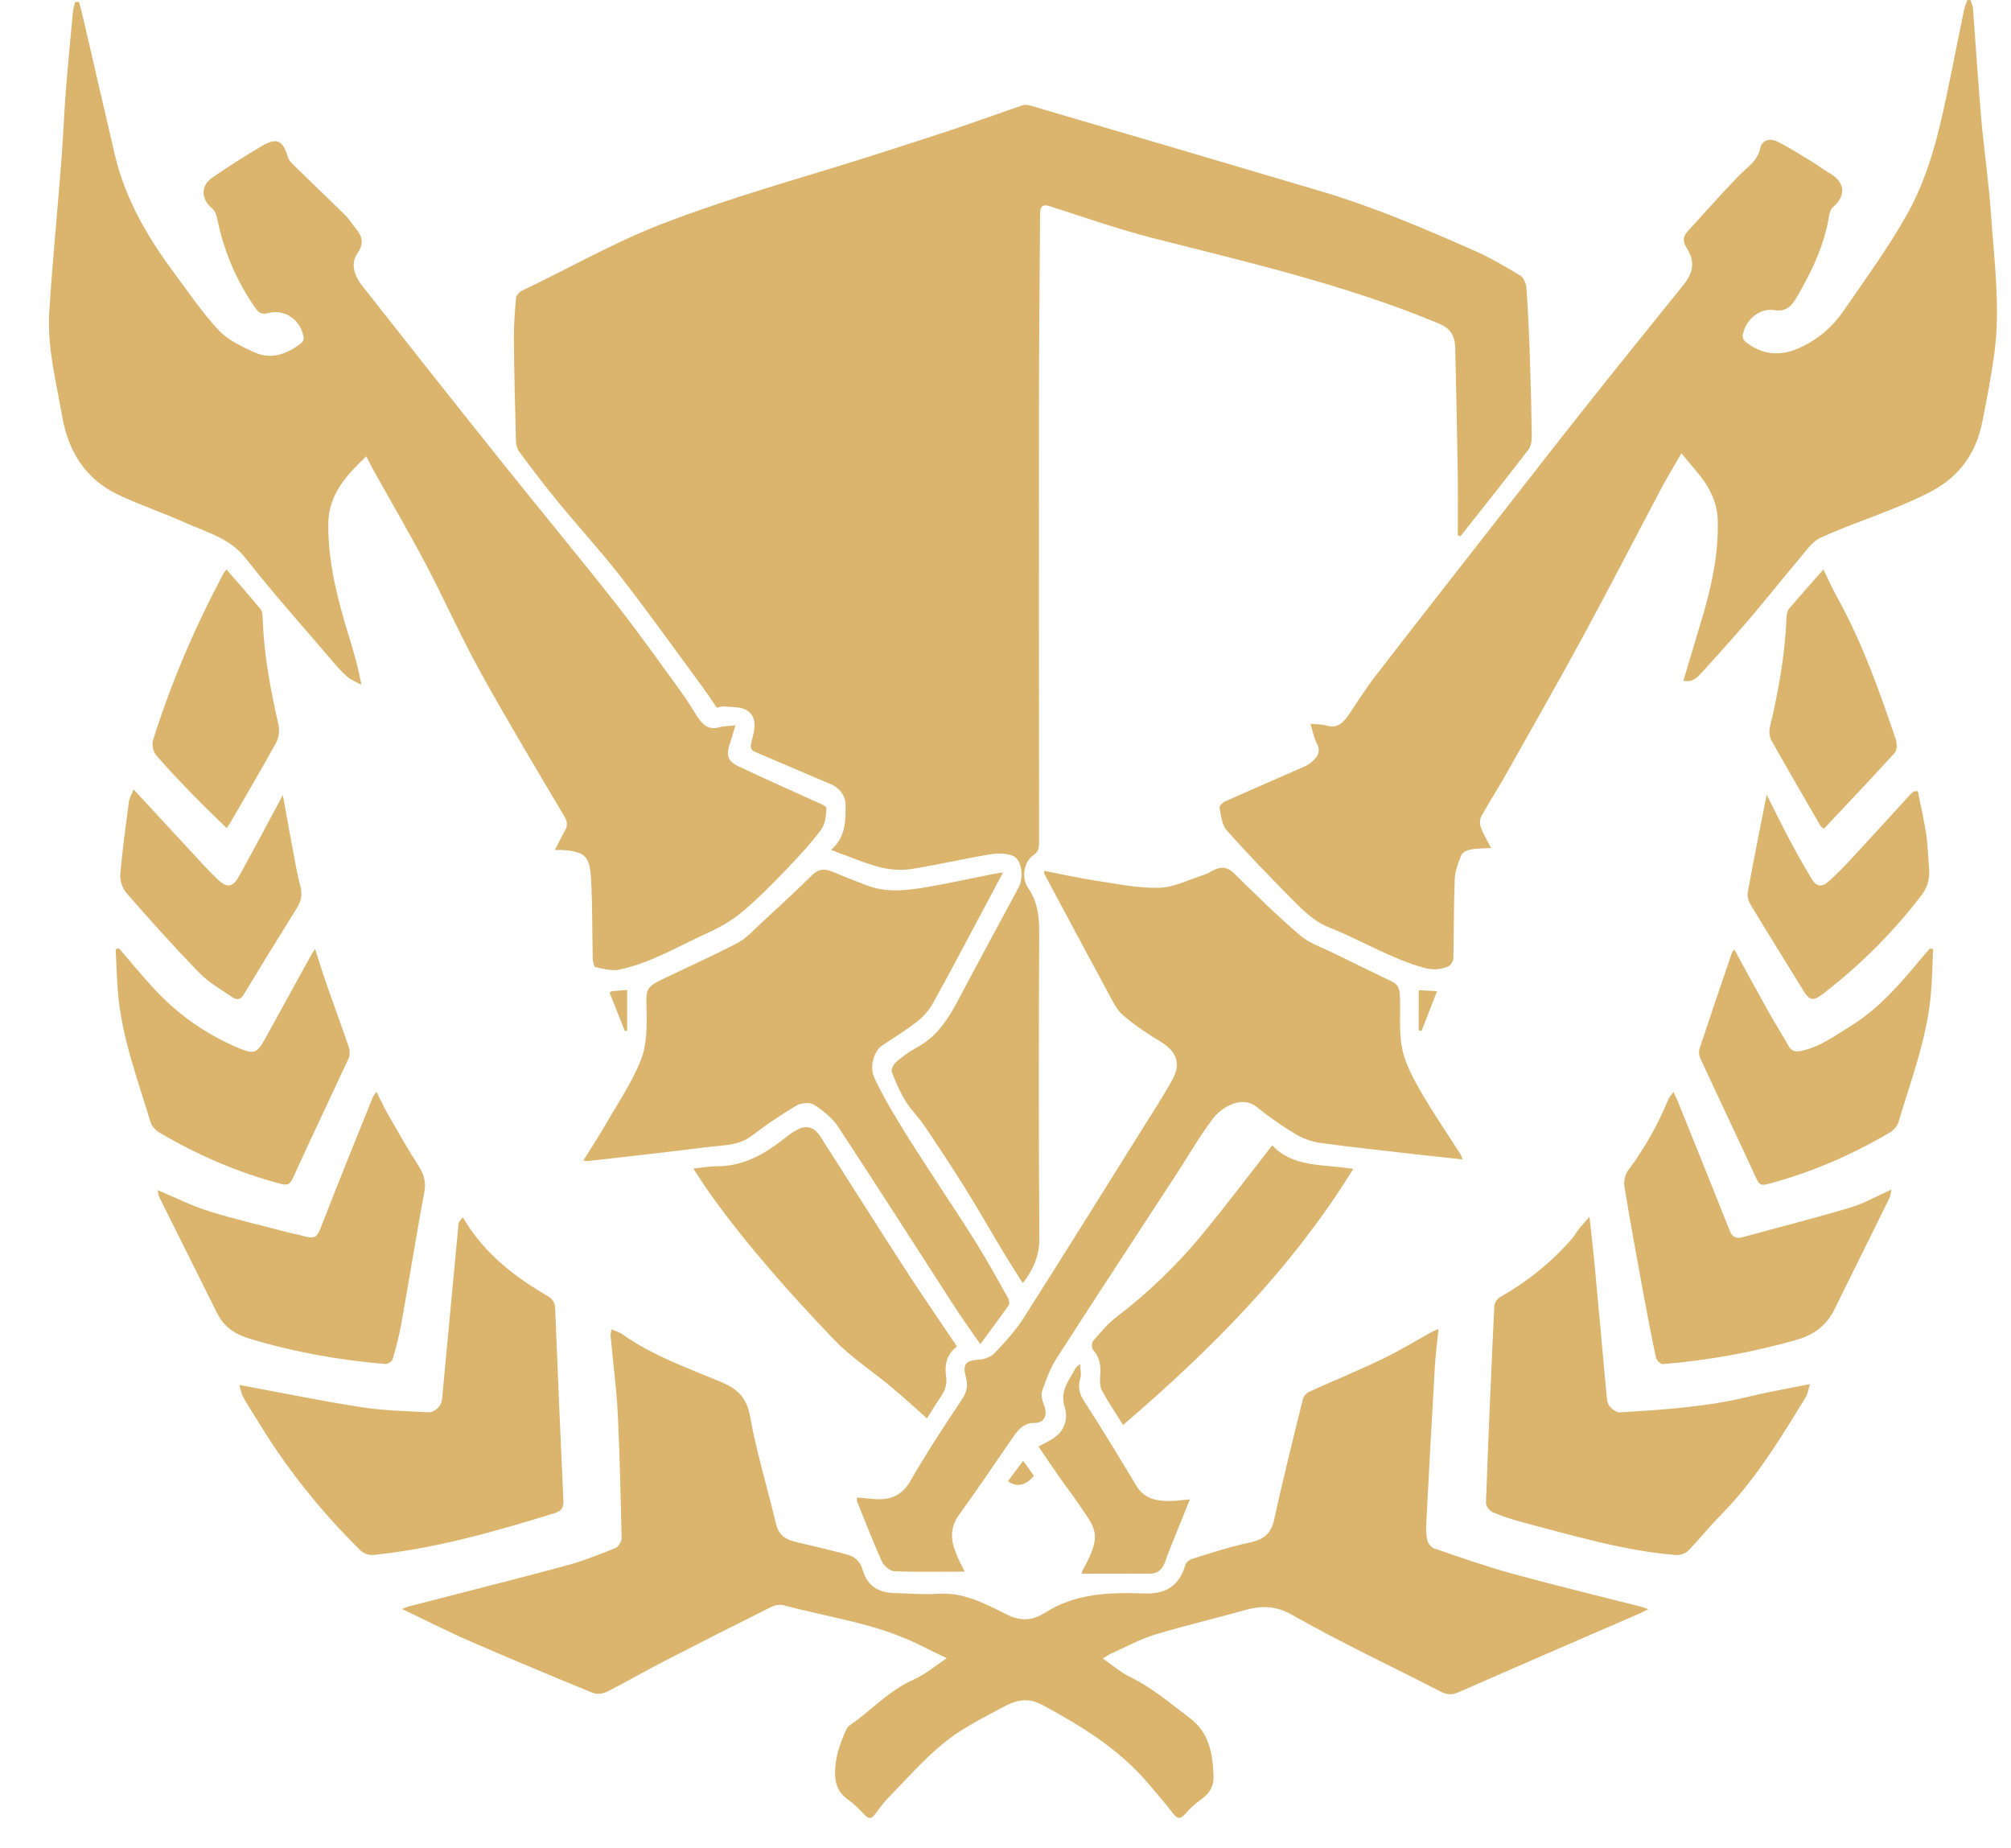 <svg width="37" height="34" viewBox="0 0 37 34" fill="none" xmlns="http://www.w3.org/2000/svg">
<path d="M26.822 9.844C26.822 9.471 26.827 9.096 26.821 8.723C26.809 7.948 26.794 7.173 26.774 6.397C26.769 6.151 26.663 6.031 26.471 5.951C24.769 5.242 22.984 4.831 21.209 4.379C20.574 4.217 19.952 3.998 19.327 3.797C19.182 3.75 19.137 3.79 19.136 3.937C19.131 5.047 19.117 6.156 19.116 7.266C19.113 10.011 19.116 12.757 19.118 15.502C19.118 15.603 19.104 15.672 19.007 15.737C18.84 15.848 18.79 16.151 18.912 16.327C19.083 16.575 19.121 16.841 19.12 17.137C19.112 19.018 19.109 20.897 19.123 22.777C19.125 23.102 19.014 23.349 18.819 23.605C18.698 23.414 18.58 23.232 18.469 23.048C18.228 22.648 17.997 22.241 17.75 21.845C17.512 21.464 17.264 21.089 17.012 20.716C16.904 20.556 16.762 20.419 16.661 20.255C16.558 20.086 16.476 19.902 16.407 19.715C16.39 19.67 16.447 19.571 16.496 19.529C16.612 19.432 16.737 19.34 16.87 19.268C17.348 19.014 17.552 18.539 17.792 18.091C18.108 17.5 18.426 16.912 18.743 16.322C18.838 16.145 18.803 15.819 18.644 15.748C18.517 15.692 18.351 15.694 18.209 15.718C17.723 15.798 17.242 15.914 16.755 15.988C16.567 16.016 16.36 15.998 16.176 15.949C15.888 15.873 15.612 15.752 15.291 15.636C15.563 15.393 15.559 15.101 15.558 14.808C15.557 14.632 15.44 14.489 15.278 14.421C14.816 14.23 14.359 14.028 13.899 13.835C13.796 13.791 13.805 13.732 13.828 13.637C13.879 13.437 13.951 13.208 13.744 13.069C13.637 12.998 13.473 13.01 13.334 12.996C13.279 12.99 13.221 13.014 13.19 13.019C13.078 12.858 12.979 12.709 12.873 12.566C12.394 11.915 11.923 11.256 11.427 10.618C11.054 10.139 10.643 9.691 10.258 9.222C10.015 8.926 9.784 8.62 9.555 8.313C9.516 8.261 9.495 8.182 9.493 8.114C9.476 7.488 9.46 6.863 9.455 6.237C9.453 5.987 9.472 5.736 9.494 5.487C9.499 5.436 9.556 5.37 9.605 5.347C10.462 4.939 11.284 4.465 12.174 4.121C13.138 3.749 14.12 3.452 15.104 3.155C15.877 2.922 16.646 2.672 17.414 2.421C17.883 2.267 18.347 2.095 18.814 1.937C18.863 1.92 18.927 1.933 18.98 1.949C19.889 2.215 20.797 2.482 21.705 2.75C22.564 3.003 23.421 3.259 24.279 3.511C25.257 3.799 26.194 4.199 27.126 4.611C27.417 4.74 27.697 4.903 27.971 5.069C28.034 5.107 28.08 5.22 28.086 5.303C28.116 5.747 28.135 6.194 28.15 6.64C28.166 7.099 28.177 7.559 28.183 8.017C28.184 8.102 28.171 8.207 28.122 8.27C27.709 8.808 27.288 9.337 26.868 9.868C26.853 9.86 26.838 9.852 26.822 9.844Z" fill="#DBB56D"/>
<path d="M1.454 0.034C1.483 0.15 1.515 0.266 1.542 0.383C1.733 1.206 1.921 2.029 2.114 2.851C2.302 3.649 2.7 4.339 3.177 4.984C3.451 5.354 3.711 5.738 4.021 6.073C4.193 6.257 4.447 6.375 4.681 6.482C4.993 6.622 5.283 6.514 5.542 6.312C5.568 6.292 5.592 6.243 5.587 6.211C5.537 5.887 5.244 5.677 4.933 5.76C4.817 5.79 4.761 5.754 4.701 5.67C4.354 5.175 4.122 4.63 3.998 4.033C3.983 3.963 3.956 3.876 3.905 3.836C3.699 3.671 3.686 3.419 3.906 3.267C4.205 3.062 4.51 2.866 4.822 2.684C5.098 2.523 5.206 2.582 5.299 2.897C5.315 2.949 5.361 2.996 5.402 3.036C5.717 3.344 6.036 3.647 6.35 3.956C6.421 4.025 6.473 4.114 6.537 4.191C6.653 4.333 6.71 4.463 6.584 4.647C6.431 4.868 6.532 5.09 6.675 5.271C7.506 6.329 8.34 7.383 9.18 8.433C9.89 9.323 10.617 10.198 11.321 11.092C11.744 11.629 12.14 12.19 12.543 12.743C12.643 12.879 12.727 13.026 12.82 13.168C12.918 13.319 13.03 13.437 13.234 13.379C13.32 13.355 13.414 13.357 13.531 13.344C13.492 13.471 13.463 13.577 13.428 13.681C13.357 13.893 13.386 14.001 13.586 14.097C14.044 14.315 14.508 14.518 14.968 14.729C15.054 14.768 15.201 14.818 15.203 14.865C15.204 15 15.182 15.165 15.105 15.266C14.903 15.533 14.675 15.78 14.443 16.02C14.184 16.287 13.924 16.553 13.64 16.788C13.454 16.942 13.235 17.064 13.015 17.164C12.481 17.406 11.971 17.717 11.39 17.838C11.252 17.866 11.098 17.821 10.954 17.79C10.927 17.784 10.907 17.683 10.906 17.625C10.894 17.136 10.902 16.648 10.874 16.161C10.851 15.748 10.761 15.674 10.375 15.638C10.331 15.634 10.286 15.637 10.209 15.637C10.278 15.502 10.333 15.389 10.394 15.281C10.447 15.189 10.441 15.117 10.384 15.02C9.861 14.134 9.331 13.253 8.833 12.351C8.478 11.71 8.181 11.036 7.838 10.386C7.529 9.799 7.193 9.226 6.87 8.647C6.827 8.57 6.789 8.49 6.738 8.394C6.375 8.745 6.043 9.091 6.04 9.641C6.035 10.365 6.217 11.049 6.427 11.73C6.513 12.007 6.593 12.285 6.648 12.597C6.56 12.549 6.462 12.513 6.388 12.449C6.278 12.353 6.182 12.239 6.086 12.127C5.563 11.513 5.024 10.913 4.527 10.278C4.225 9.89 3.791 9.791 3.392 9.609C2.994 9.429 2.578 9.292 2.183 9.105C1.584 8.822 1.259 8.321 1.143 7.655C1.032 7.015 0.865 6.381 0.907 5.725C0.965 4.815 1.055 3.907 1.126 2.998C1.161 2.559 1.178 2.117 1.211 1.676C1.249 1.19 1.297 0.704 1.342 0.218C1.348 0.157 1.369 0.097 1.383 0.036C1.409 0.037 1.431 0.036 1.454 0.034Z" fill="#DBB56D"/>
<path d="M36.255 0.002C36.271 0.055 36.296 0.107 36.301 0.161C36.352 0.826 36.393 1.492 36.45 2.156C36.503 2.755 36.591 3.353 36.633 3.953C36.691 4.802 36.808 5.653 36.693 6.506C36.635 6.931 36.554 7.352 36.469 7.774C36.356 8.34 36.046 8.764 35.548 9.031C35.302 9.163 35.042 9.272 34.785 9.377C34.353 9.552 33.91 9.7 33.489 9.896C33.338 9.966 33.226 10.137 33.11 10.274C32.801 10.638 32.504 11.013 32.195 11.377C31.909 11.711 31.613 12.038 31.318 12.365C31.233 12.458 31.144 12.56 30.973 12.522C31.079 12.168 31.18 11.821 31.285 11.477C31.474 10.857 31.622 10.23 31.605 9.575C31.595 9.216 31.433 8.927 31.21 8.667C31.122 8.565 31.038 8.461 30.937 8.338C30.796 8.583 30.676 8.777 30.569 8.979C30.094 9.873 29.632 10.775 29.149 11.665C28.672 12.544 28.177 13.412 27.686 14.283C27.547 14.53 27.392 14.767 27.255 15.016C27.225 15.071 27.224 15.164 27.247 15.225C27.291 15.345 27.361 15.456 27.435 15.599C27.295 15.608 27.17 15.606 27.051 15.629C26.99 15.64 26.904 15.683 26.884 15.734C26.827 15.876 26.77 16.028 26.765 16.177C26.746 16.659 26.752 17.141 26.74 17.623C26.739 17.677 26.694 17.757 26.649 17.776C26.505 17.839 26.358 17.848 26.194 17.802C25.585 17.633 25.045 17.295 24.463 17.065C24.157 16.943 23.94 16.714 23.718 16.488C23.327 16.091 22.938 15.69 22.568 15.272C22.481 15.174 22.466 15.003 22.438 14.861C22.431 14.829 22.493 14.763 22.537 14.744C23.01 14.533 23.485 14.327 23.96 14.119C24.013 14.095 24.069 14.071 24.112 14.034C24.224 13.941 24.318 13.845 24.227 13.674C24.173 13.572 24.154 13.452 24.111 13.314C24.227 13.326 24.325 13.323 24.414 13.349C24.611 13.405 24.717 13.292 24.815 13.148C24.973 12.915 25.122 12.676 25.293 12.453C25.956 11.594 26.625 10.74 27.293 9.885C27.922 9.081 28.547 8.274 29.181 7.475C29.774 6.726 30.375 5.984 30.974 5.241C31.159 5.012 31.189 4.81 31.034 4.563C30.96 4.446 30.96 4.354 31.046 4.261C31.358 3.918 31.666 3.571 31.988 3.238C32.14 3.08 32.334 2.971 32.388 2.721C32.423 2.563 32.58 2.543 32.705 2.605C32.917 2.712 33.12 2.842 33.323 2.965C33.437 3.035 33.545 3.116 33.66 3.184C33.949 3.351 33.973 3.596 33.725 3.81C33.686 3.843 33.663 3.91 33.654 3.964C33.567 4.516 33.329 5.004 33.054 5.475C32.97 5.619 32.868 5.74 32.651 5.706C32.368 5.661 32.118 5.878 32.063 6.169C32.056 6.203 32.082 6.26 32.111 6.284C32.436 6.546 32.78 6.559 33.151 6.38C33.466 6.228 33.722 6.006 33.917 5.722C34.322 5.132 34.747 4.553 35.095 3.93C35.526 3.158 35.708 2.287 35.885 1.422C35.97 1.002 36.053 0.582 36.141 0.162C36.153 0.106 36.179 0.054 36.197 0C36.217 0.004 36.236 0.003 36.255 0.002Z" fill="#DBB56D"/>
<path d="M26.468 24.448C26.443 24.697 26.413 24.914 26.4 25.132C26.345 26.084 26.293 27.038 26.243 27.991C26.237 28.103 26.235 28.22 26.259 28.328C26.271 28.388 26.331 28.467 26.387 28.485C26.865 28.648 27.342 28.817 27.828 28.95C28.613 29.165 29.404 29.355 30.192 29.556C30.224 29.564 30.255 29.577 30.329 29.602C30.254 29.638 30.212 29.661 30.17 29.68C29.059 30.163 27.947 30.642 26.839 31.129C26.721 31.181 26.63 31.182 26.514 31.122C25.601 30.652 24.67 30.216 23.777 29.709C23.456 29.526 23.19 29.538 22.875 29.627C22.333 29.781 21.783 29.907 21.244 30.072C20.968 30.157 20.709 30.3 20.443 30.419C20.397 30.439 20.355 30.471 20.291 30.509C20.47 30.633 20.622 30.768 20.797 30.852C21.197 31.044 21.527 31.333 21.879 31.595C22.256 31.876 22.311 32.262 22.328 32.676C22.336 32.852 22.254 32.993 22.106 33.097C21.998 33.174 21.895 33.265 21.808 33.366C21.725 33.459 21.673 33.474 21.59 33.368C21.449 33.186 21.299 33.014 21.151 32.837C20.608 32.188 19.915 31.761 19.185 31.367C18.825 31.173 18.584 31.337 18.318 31.477C17.984 31.654 17.642 31.834 17.352 32.074C16.992 32.37 16.681 32.726 16.352 33.062C16.258 33.158 16.178 33.269 16.097 33.378C16.03 33.469 15.977 33.462 15.903 33.381C15.808 33.279 15.706 33.179 15.593 33.099C15.447 32.993 15.375 32.855 15.366 32.678C15.351 32.365 15.448 32.079 15.578 31.802C15.587 31.782 15.603 31.761 15.622 31.748C16.023 31.476 16.349 31.1 16.804 30.901C17.013 30.81 17.196 30.652 17.42 30.505C17.218 30.406 17.048 30.323 16.876 30.239C16.095 29.86 15.241 29.752 14.418 29.53C14.347 29.511 14.253 29.53 14.184 29.564C13.522 29.894 12.861 30.229 12.203 30.568C11.856 30.748 11.516 30.945 11.168 31.121C11.096 31.158 10.984 31.173 10.912 31.144C10.152 30.833 9.393 30.516 8.64 30.188C8.226 30.008 7.822 29.801 7.397 29.598C7.441 29.58 7.48 29.562 7.52 29.552C8.481 29.303 9.446 29.062 10.404 28.804C10.717 28.72 11.021 28.598 11.323 28.478C11.377 28.456 11.439 28.358 11.437 28.295C11.42 27.526 11.403 26.758 11.365 25.99C11.341 25.52 11.277 25.052 11.235 24.582C11.231 24.545 11.243 24.505 11.249 24.453C11.325 24.487 11.394 24.504 11.45 24.544C12.01 24.942 12.65 25.164 13.273 25.426C13.563 25.548 13.736 25.702 13.8 26.055C13.92 26.722 14.121 27.373 14.278 28.034C14.327 28.243 14.459 28.322 14.641 28.365C14.947 28.436 15.251 28.509 15.554 28.588C15.701 28.627 15.817 28.692 15.87 28.875C15.96 29.178 16.16 29.301 16.476 29.307C16.736 29.312 16.998 29.337 17.258 29.319C17.725 29.287 18.117 29.497 18.512 29.695C18.747 29.813 18.963 29.827 19.187 29.689C19.197 29.683 19.209 29.68 19.219 29.674C19.784 29.306 20.418 29.292 21.052 29.313C21.445 29.326 21.695 29.18 21.809 28.788C21.823 28.742 21.883 28.692 21.931 28.677C22.275 28.572 22.617 28.456 22.967 28.383C23.213 28.331 23.377 28.246 23.439 27.97C23.604 27.221 23.789 26.474 23.974 25.729C23.986 25.678 24.045 25.622 24.097 25.599C24.536 25.398 24.985 25.216 25.42 25.007C25.745 24.851 26.054 24.661 26.372 24.487C26.39 24.477 26.411 24.471 26.468 24.448Z" fill="#DBB56D"/>
<path d="M17.75 28.912C17.308 28.912 16.881 28.922 16.455 28.904C16.374 28.901 16.263 28.807 16.226 28.726C16.063 28.365 15.92 27.992 15.771 27.624C15.765 27.609 15.769 27.591 15.767 27.547C15.868 27.556 15.963 27.565 16.059 27.574C16.357 27.604 16.587 27.53 16.756 27.234C17.05 26.721 17.376 26.227 17.704 25.736C17.795 25.598 17.811 25.477 17.769 25.323C17.706 25.091 17.776 25.024 18.01 25.013C18.111 25.008 18.234 24.961 18.302 24.888C18.492 24.689 18.682 24.482 18.83 24.251C19.577 23.078 20.311 21.897 21.049 20.718C21.227 20.433 21.412 20.151 21.573 19.856C21.732 19.565 21.645 19.343 21.367 19.172C21.123 19.024 20.882 18.863 20.664 18.678C20.549 18.58 20.475 18.424 20.4 18.284C20.002 17.55 19.609 16.813 19.215 16.076C19.21 16.067 19.214 16.054 19.214 16.02C19.532 16.082 19.844 16.153 20.162 16.201C20.55 16.259 20.943 16.343 21.332 16.331C21.611 16.322 21.886 16.177 22.162 16.089C22.227 16.067 22.286 16.026 22.35 15.997C22.477 15.941 22.584 15.949 22.697 16.058C23.096 16.448 23.493 16.842 23.916 17.204C24.089 17.352 24.322 17.428 24.53 17.531C24.891 17.709 25.253 17.884 25.616 18.059C25.759 18.128 25.756 18.26 25.759 18.392C25.767 18.7 25.737 19.018 25.803 19.314C25.865 19.592 26.012 19.856 26.155 20.105C26.381 20.493 26.636 20.864 26.877 21.244C26.889 21.262 26.893 21.285 26.91 21.329C26.611 21.297 26.332 21.267 26.053 21.235C25.465 21.167 24.877 21.106 24.29 21.025C24.129 21.003 23.965 20.94 23.825 20.856C23.581 20.709 23.343 20.543 23.122 20.363C22.868 20.156 22.495 20.337 22.305 20.592C22.065 20.913 21.863 21.264 21.644 21.601C20.908 22.73 20.166 23.857 19.438 24.991C19.322 25.173 19.244 25.384 19.174 25.591C19.148 25.668 19.181 25.777 19.214 25.862C19.276 26.025 19.218 26.176 19.045 26.175C18.827 26.174 18.728 26.306 18.622 26.461C18.299 26.933 17.978 27.406 17.643 27.869C17.481 28.094 17.489 28.321 17.584 28.558C17.626 28.679 17.692 28.792 17.75 28.912Z" fill="#DBB56D"/>
<path d="M10.731 21.352C10.873 21.122 11.012 20.912 11.138 20.694C11.368 20.294 11.633 19.908 11.798 19.481C11.908 19.197 11.902 18.851 11.895 18.534C11.886 18.223 11.886 18.161 12.155 18.03C12.628 17.802 13.107 17.588 13.572 17.345C13.733 17.261 13.863 17.113 14 16.986C14.315 16.695 14.631 16.405 14.937 16.103C15.062 15.979 15.181 15.976 15.329 16.041C15.53 16.128 15.736 16.205 15.942 16.285C16.303 16.425 16.673 16.383 17.039 16.321C17.451 16.251 17.859 16.161 18.268 16.079C18.318 16.069 18.369 16.063 18.454 16.05C18.314 16.314 18.189 16.552 18.063 16.787C17.764 17.346 17.469 17.908 17.161 18.462C17.092 18.586 16.989 18.702 16.877 18.79C16.67 18.952 16.445 19.091 16.226 19.236C16.087 19.327 15.992 19.618 16.082 19.816C16.212 20.099 16.369 20.371 16.53 20.637C16.741 20.987 16.967 21.327 17.188 21.67C17.448 22.073 17.717 22.469 17.969 22.877C18.173 23.207 18.36 23.546 18.55 23.884C18.569 23.918 18.577 23.985 18.557 24.013C18.396 24.243 18.229 24.466 18.036 24.727C17.849 24.454 17.691 24.237 17.545 24.01C16.838 22.917 16.139 21.819 15.424 20.733C15.315 20.566 15.145 20.431 14.977 20.323C14.9 20.273 14.74 20.287 14.654 20.338C14.373 20.504 14.1 20.688 13.84 20.888C13.587 21.082 13.293 21.066 13.009 21.102C12.283 21.195 11.556 21.273 10.83 21.357C10.804 21.361 10.776 21.355 10.731 21.352Z" fill="#DBB56D"/>
<path d="M4.404 25.478C5.174 25.62 5.902 25.77 6.634 25.884C7.052 25.949 7.477 25.96 7.9 25.98C7.964 25.983 8.054 25.916 8.093 25.855C8.135 25.791 8.137 25.696 8.145 25.614C8.243 24.582 8.338 23.549 8.436 22.517C8.439 22.491 8.452 22.464 8.515 22.394C8.556 22.457 8.593 22.522 8.636 22.585C9.007 23.129 9.514 23.514 10.067 23.837C10.167 23.896 10.21 23.955 10.214 24.069C10.261 25.249 10.312 26.428 10.366 27.607C10.371 27.738 10.325 27.799 10.204 27.836C9.108 28.173 8.008 28.49 6.865 28.605C6.792 28.612 6.691 28.58 6.639 28.528C5.893 27.796 5.246 26.981 4.704 26.078C4.628 25.952 4.543 25.829 4.474 25.699C4.438 25.633 4.426 25.552 4.404 25.478Z" fill="#DBB56D"/>
<path d="M33.3 25.462C33.272 25.553 33.264 25.637 33.224 25.701C32.754 26.468 32.288 27.239 31.651 27.88C31.445 28.088 31.263 28.321 31.058 28.529C31.006 28.581 30.906 28.613 30.832 28.606C29.872 28.527 28.951 28.25 28.025 28.007C27.834 27.957 27.645 27.895 27.463 27.818C27.407 27.795 27.338 27.702 27.34 27.644C27.384 26.44 27.436 25.237 27.493 24.034C27.496 23.976 27.541 23.895 27.59 23.867C28.093 23.583 28.539 23.227 28.922 22.787C28.967 22.733 29.002 22.669 29.046 22.614C29.098 22.548 29.156 22.486 29.244 22.384C29.28 22.708 29.312 22.977 29.337 23.247C29.412 24.043 29.482 24.838 29.556 25.634C29.563 25.71 29.566 25.8 29.606 25.857C29.649 25.917 29.736 25.985 29.801 25.982C30.599 25.933 31.398 25.883 32.182 25.691C32.535 25.605 32.895 25.544 33.3 25.462Z" fill="#DBB56D"/>
<path d="M2.901 21.893C3.223 22.028 3.525 22.183 3.844 22.281C4.343 22.436 4.853 22.553 5.358 22.686C5.403 22.698 5.449 22.703 5.494 22.715C5.824 22.805 5.82 22.797 5.945 22.474C6.242 21.711 6.55 20.952 6.856 20.191C6.867 20.165 6.887 20.143 6.926 20.084C7 20.231 7.057 20.356 7.125 20.476C7.308 20.793 7.485 21.113 7.684 21.42C7.785 21.577 7.845 21.718 7.809 21.915C7.66 22.723 7.529 23.535 7.385 24.345C7.345 24.567 7.288 24.786 7.225 25.002C7.213 25.043 7.137 25.096 7.094 25.092C6.242 25.021 5.404 24.873 4.583 24.623C4.322 24.544 4.121 24.41 3.996 24.16C3.64 23.449 3.286 22.739 2.933 22.028C2.913 21.989 2.911 21.941 2.901 21.893Z" fill="#DBB56D"/>
<path d="M30.79 20.086C30.829 20.172 30.857 20.229 30.88 20.287C31.196 21.069 31.512 21.85 31.822 22.634C31.873 22.765 31.949 22.791 32.066 22.758C32.727 22.577 33.391 22.409 34.047 22.213C34.3 22.138 34.535 22 34.801 21.882C34.786 21.944 34.784 21.996 34.763 22.04C34.428 22.721 34.09 23.4 33.755 24.081C33.604 24.39 33.364 24.561 33.04 24.652C32.238 24.878 31.423 25.027 30.595 25.094C30.554 25.097 30.477 25.024 30.468 24.975C30.382 24.574 30.306 24.171 30.231 23.767C30.113 23.123 29.994 22.479 29.888 21.831C29.872 21.737 29.897 21.608 29.953 21.534C30.251 21.134 30.497 20.704 30.688 20.24C30.706 20.194 30.742 20.155 30.79 20.086Z" fill="#DBB56D"/>
<path d="M17.607 24.77C17.414 24.915 17.377 25.111 17.407 25.32C17.428 25.466 17.387 25.583 17.307 25.698C17.224 25.818 17.148 25.945 17.055 26.092C16.827 25.891 16.616 25.697 16.398 25.514C16.044 25.219 15.651 24.965 15.334 24.632C14.535 23.794 13.761 22.929 13.081 21.982C12.976 21.835 12.879 21.681 12.756 21.497C12.921 21.479 13.057 21.454 13.192 21.454C13.665 21.455 14.05 21.242 14.412 20.958C14.485 20.9 14.562 20.844 14.641 20.797C14.822 20.69 14.974 20.722 15.088 20.899C15.586 21.675 16.077 22.455 16.577 23.229C16.861 23.671 17.16 24.104 17.452 24.541C17.498 24.61 17.545 24.678 17.607 24.77Z" fill="#DBB56D"/>
<path d="M31.911 17.47C32.122 17.854 32.324 18.228 32.531 18.598C32.652 18.815 32.785 19.026 32.907 19.241C32.964 19.341 33.035 19.354 33.139 19.333C33.486 19.26 33.764 19.051 34.056 18.871C34.594 18.539 34.994 18.058 35.395 17.577C35.431 17.533 35.47 17.491 35.509 17.448C35.529 17.451 35.547 17.455 35.567 17.458C35.553 17.755 35.55 18.053 35.52 18.348C35.439 19.144 35.155 19.886 34.929 20.644C34.908 20.718 34.835 20.795 34.766 20.836C34.057 21.253 33.311 21.575 32.518 21.783C32.4 21.814 32.363 21.785 32.314 21.678C31.975 20.939 31.624 20.206 31.283 19.467C31.259 19.416 31.252 19.341 31.27 19.288C31.466 18.696 31.668 18.107 31.869 17.516C31.872 17.506 31.883 17.499 31.911 17.47Z" fill="#DBB56D"/>
<path d="M2.19 17.446C2.4 17.69 2.606 17.94 2.823 18.177C3.267 18.66 3.792 19.029 4.39 19.28C4.682 19.403 4.731 19.374 4.886 19.094C5.17 18.581 5.451 18.067 5.734 17.553C5.748 17.529 5.765 17.506 5.797 17.456C5.869 17.68 5.929 17.879 5.998 18.076C6.137 18.474 6.283 18.87 6.42 19.268C6.439 19.326 6.441 19.41 6.417 19.464C6.075 20.202 5.724 20.936 5.387 21.675C5.331 21.796 5.283 21.808 5.165 21.777C4.378 21.572 3.637 21.249 2.935 20.836C2.866 20.795 2.793 20.72 2.77 20.645C2.544 19.887 2.26 19.145 2.179 18.349C2.149 18.055 2.144 17.758 2.128 17.462C2.149 17.458 2.17 17.452 2.19 17.446Z" fill="#DBB56D"/>
<path d="M20.663 26.214C20.506 25.96 20.372 25.771 20.269 25.566C20.226 25.482 20.24 25.361 20.245 25.259C20.254 25.096 20.224 24.957 20.112 24.831C20.084 24.8 20.084 24.7 20.111 24.669C20.245 24.515 20.378 24.353 20.538 24.23C21.109 23.795 21.626 23.3 22.086 22.749C22.534 22.211 22.953 21.649 23.407 21.07C23.794 21.485 24.355 21.412 24.898 21.504C23.758 23.349 22.282 24.825 20.663 26.214Z" fill="#DBB56D"/>
<path d="M35.285 14.554C35.337 14.818 35.4 15.08 35.44 15.346C35.471 15.551 35.473 15.761 35.492 15.969C35.509 16.156 35.469 16.317 35.353 16.469C34.834 17.148 34.236 17.743 33.567 18.263C33.348 18.433 33.296 18.415 33.153 18.181C32.839 17.665 32.517 17.155 32.206 16.638C32.167 16.574 32.144 16.479 32.158 16.407C32.266 15.816 32.384 15.228 32.505 14.619C32.645 14.898 32.775 15.166 32.915 15.428C33.048 15.678 33.186 15.927 33.333 16.168C33.422 16.315 33.517 16.329 33.651 16.209C33.818 16.061 33.971 15.897 34.123 15.733C34.463 15.366 34.8 14.995 35.138 14.625C35.161 14.6 35.189 14.579 35.215 14.556C35.239 14.556 35.262 14.555 35.285 14.554Z" fill="#DBB56D"/>
<path d="M2.458 14.522C2.81 14.903 3.132 15.252 3.456 15.601C3.636 15.795 3.812 15.994 4.004 16.176C4.179 16.344 4.284 16.325 4.403 16.11C4.671 15.624 4.931 15.133 5.204 14.626C5.266 14.966 5.325 15.3 5.388 15.633C5.429 15.855 5.467 16.079 5.525 16.298C5.564 16.449 5.545 16.571 5.464 16.702C5.131 17.233 4.803 17.768 4.478 18.305C4.416 18.406 4.34 18.39 4.27 18.342C4.064 18.2 3.839 18.073 3.665 17.895C3.207 17.423 2.767 16.932 2.333 16.436C2.258 16.352 2.204 16.208 2.213 16.097C2.249 15.647 2.313 15.2 2.371 14.751C2.379 14.684 2.418 14.622 2.458 14.522Z" fill="#DBB56D"/>
<path d="M4.17 15.233C3.963 15.03 3.759 14.838 3.565 14.637C3.328 14.392 3.09 14.147 2.868 13.887C2.817 13.826 2.791 13.696 2.815 13.618C3.151 12.55 3.59 11.527 4.116 10.544C4.124 10.529 4.136 10.516 4.166 10.475C4.38 10.722 4.592 10.96 4.794 11.207C4.83 11.251 4.832 11.332 4.834 11.396C4.857 12.055 4.979 12.696 5.124 13.336C5.147 13.435 5.131 13.568 5.083 13.657C4.812 14.149 4.527 14.633 4.246 15.12C4.223 15.16 4.195 15.196 4.17 15.233Z" fill="#DBB56D"/>
<path d="M33.548 10.476C33.637 10.655 33.704 10.812 33.787 10.96C34.253 11.798 34.576 12.697 34.881 13.605C34.906 13.677 34.905 13.8 34.862 13.848C34.435 14.318 33.998 14.777 33.558 15.245C33.527 15.22 33.505 15.21 33.495 15.192C33.192 14.669 32.888 14.148 32.593 13.621C32.556 13.556 32.545 13.456 32.563 13.381C32.723 12.713 32.843 12.04 32.87 11.351C32.872 11.3 32.885 11.237 32.915 11.2C33.116 10.963 33.323 10.732 33.548 10.476Z" fill="#DBB56D"/>
<path d="M19.107 26.61C19.215 26.55 19.302 26.511 19.383 26.458C19.592 26.319 19.656 26.097 19.588 25.88C19.493 25.575 19.679 25.387 19.792 25.163C19.799 25.148 19.817 25.139 19.872 25.089C19.877 25.197 19.898 25.274 19.88 25.338C19.829 25.503 19.852 25.632 19.95 25.783C20.282 26.291 20.594 26.813 20.909 27.333C21.05 27.568 21.27 27.612 21.509 27.613C21.629 27.613 21.749 27.595 21.893 27.582C21.78 27.863 21.676 28.119 21.572 28.376C21.529 28.486 21.481 28.595 21.445 28.708C21.399 28.854 21.315 28.948 21.159 28.949C20.743 28.95 20.327 28.95 19.901 28.95C19.907 28.931 19.91 28.903 19.923 28.88C20.285 28.224 20.168 28.138 19.839 27.658C19.719 27.483 19.59 27.314 19.469 27.14C19.347 26.966 19.229 26.789 19.107 26.61Z" fill="#DBB56D"/>
<path d="M26.102 18.953C26.102 18.713 26.102 18.472 26.102 18.216C26.207 18.221 26.302 18.226 26.44 18.234C26.34 18.49 26.247 18.727 26.154 18.965C26.137 18.96 26.119 18.957 26.102 18.953Z" fill="#DBB56D"/>
<path d="M11.216 18.261C11.244 18.244 11.254 18.234 11.263 18.233C11.349 18.226 11.434 18.22 11.539 18.212C11.539 18.466 11.539 18.713 11.539 18.959C11.525 18.962 11.511 18.965 11.497 18.968C11.402 18.732 11.309 18.495 11.216 18.261Z" fill="#DBB56D"/>
<path d="M18.544 27.249C18.638 27.123 18.724 27.007 18.825 26.873C18.898 26.975 18.961 27.062 19.023 27.15C18.872 27.328 18.71 27.365 18.544 27.249Z" fill="#DBB56D"/>
</svg>
